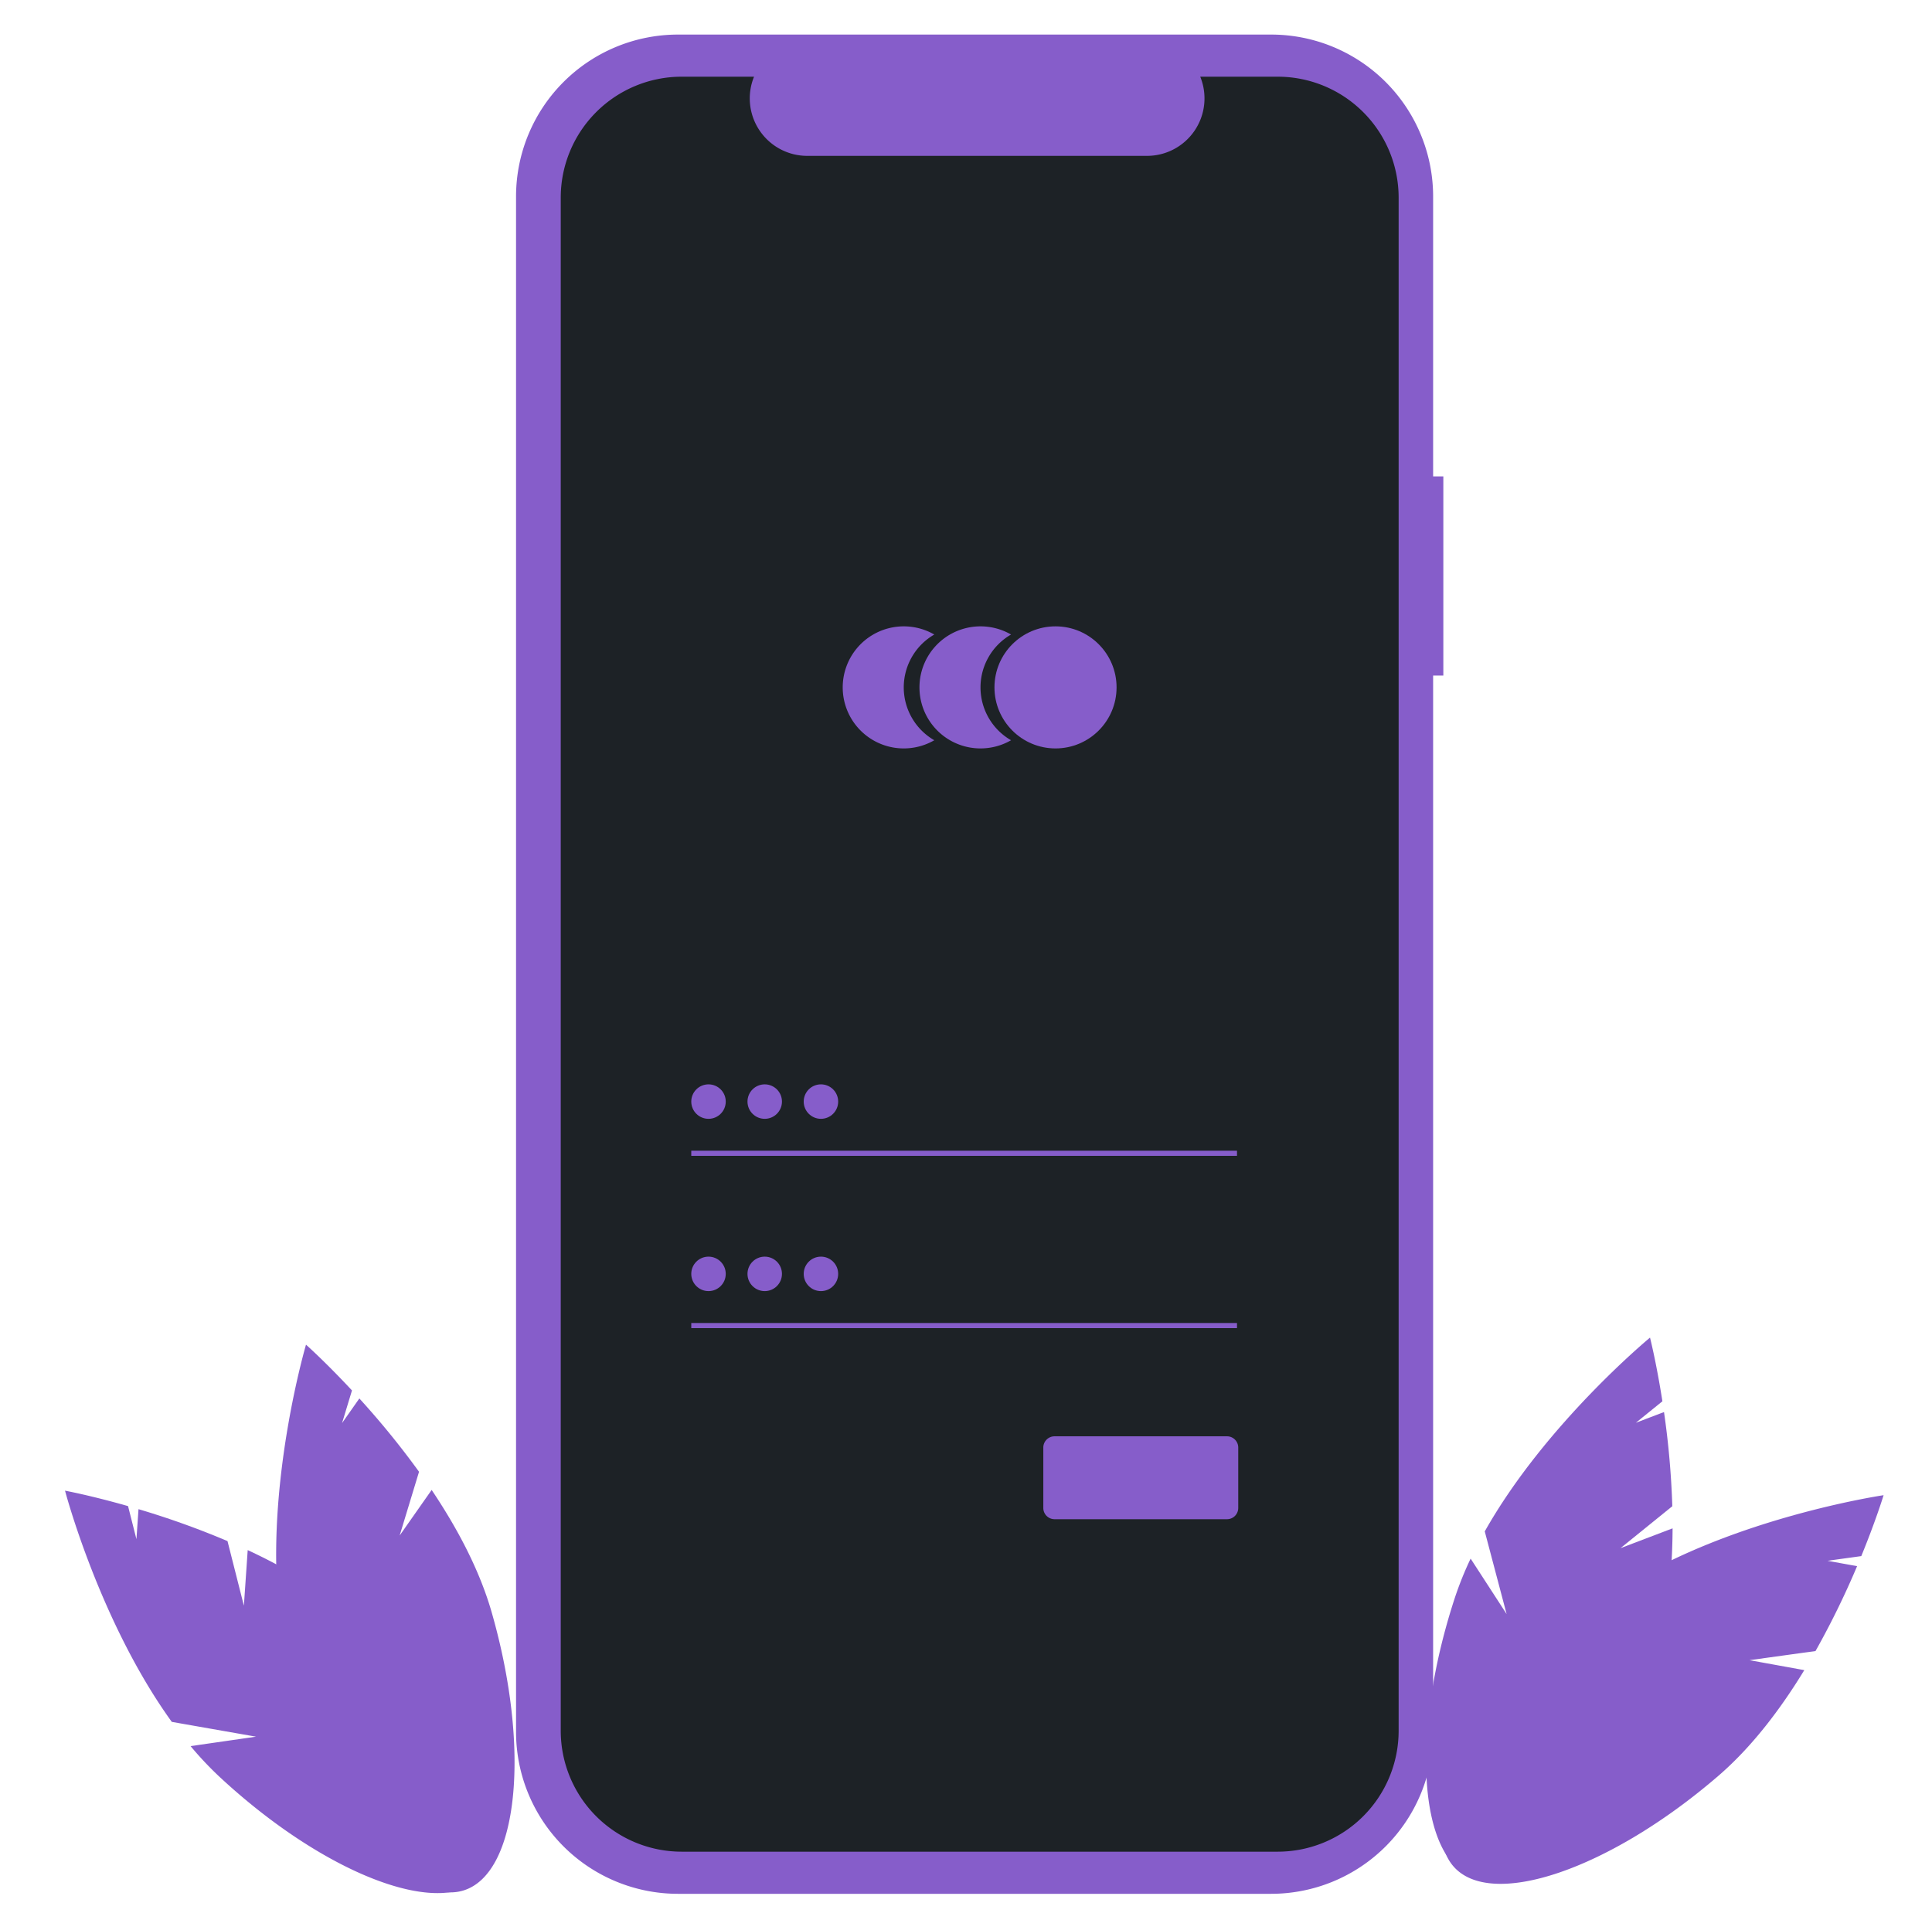 <?xml version="1.0" encoding="UTF-8" standalone="no"?>
<svg
   xmlns:dc="http://purl.org/dc/elements/1.1/"
   xmlns:cc="http://creativecommons.org/ns#"
   xmlns:rdf="http://www.w3.org/1999/02/22-rdf-syntax-ns#"
   xmlns:svg="http://www.w3.org/2000/svg"
   xmlns="http://www.w3.org/2000/svg"
   xmlns:sodipodi="http://sodipodi.sourceforge.net/DTD/sodipodi-0.dtd"
   xmlns:inkscape="http://www.inkscape.org/namespaces/inkscape"
   id="a87032b8-5b37-4b7e-a4d9-4dbfbe394641"
   data-name="Layer 1"
   width="384.015"
   height="380.307"
   viewBox="0 0 384.015 380.307"
   version="1.1"
   sodipodi:docname="undraw_Access_account_re_8spm.svg"
   inkscape:export-filename="/home/petercosta/projetos/todots/src/assets/acc.png"
   inkscape:export-xdpi="96"
   inkscape:export-ydpi="96"
   inkscape:version="1.0.1 (3bc2e813f5, 2020-09-07)">
  <defs
     id="defs148" />
  <sodipodi:namedview
     pagecolor="#ffffff"
     bordercolor="#666666"
     borderopacity="1"
     objecttolerance="10"
     gridtolerance="10"
     guidetolerance="10"
     inkscape:pageopacity="0"
     inkscape:pageshadow="2"
     inkscape:window-width="1920"
     inkscape:window-height="1025"
     id="namedview146"
     showgrid="false"
     inkscape:zoom="0.79979066"
     inkscape:cx="-94.69603"
     inkscape:cy="93.062041"
     inkscape:window-x="0"
     inkscape:window-y="25"
     inkscape:window-maximized="1"
     inkscape:current-layer="a87032b8-5b37-4b7e-a4d9-4dbfbe394641"
     inkscape:document-rotation="0" />
  <rect
     style="fill:none;fill-opacity:1;fill-rule:evenodd;stroke-width:0.515"
     id="rect189"
     width="384.015"
     height="380.307"
     x="6"
     y="0"
     inkscape:export-xdpi="96"
     inkscape:export-ydpi="96" />
  <path
     id="fa3b9e12-7275-481e-bee9-64fd9595a50d"
     data-name="Path 1"
     d="m 48.476,319.229 -3.256,-12.841 a 166.746,166.746 0 0 0 -17.69,-6.347 l -0.411,5.968 -1.667,-6.575 c -7.455,-2.131 -12.527,-3.069 -12.527,-3.069 0,0 6.849,26.051 21.22,45.967 l 16.743,2.941 -13.007,1.876 a 67.462,67.462 0 0 0 5.816,6.165 c 20.902,19.402 44.184,28.304 52.001,19.882 7.817,-8.422 -2.792,-30.976 -23.694,-50.376 -6.48,-6.015 -14.62,-10.842 -22.769,-14.641 z"
     fill="#f2f2f2"
     style="stroke-width:0.496;fill:#865dca;fill-opacity:1"
     inkscape:export-xdpi="96"
     inkscape:export-ydpi="96" />
  <path
     id="bde08021-c30f-4979-a9d8-cb90b72b5ca2"
     data-name="Path 2"
     d="m 79.439,305.282 3.85,-12.675 a 166.733,166.733 0 0 0 -11.862,-14.577 l -3.437,4.896 1.971,-6.49 c -5.281,-5.676 -9.138,-9.1 -9.138,-9.1 0,0 -7.601,25.842 -5.596,50.319 l 12.812,11.172 -12.106,-5.118 a 67.459,67.459 0 0 0 1.794,8.286 c 7.865,27.414 23.193,47.068 34.237,43.9 11.044,-3.168 13.622,-27.96 5.757,-55.374 -2.438,-8.498 -6.912,-16.838 -11.923,-24.302 z"
     fill="#f2f2f2"
     style="stroke-width:0.496;fill:#865dca;fill-opacity:1"
     inkscape:export-xdpi="96"
     inkscape:export-ydpi="96" />
  <path
     id="b3ac2088-de9b-4f7f-bc99-0ed9705c1a9d"
     data-name="Path 22"
     d="m 286.887,94.713 h -2.031 V 39.076 A 32.203,32.203 0 0 0 252.653,6.873 H 134.774 A 32.203,32.203 0 0 0 102.572,39.076 V 344.311 a 32.203,32.203 0 0 0 32.203,32.203 H 252.653 A 32.203,32.203 0 0 0 284.855,344.311 V 134.316 h 2.031 z"
     fill="#e6e6e6"
     style="stroke-width:0.496;fill:#865dca;fill-opacity:1"
     inkscape:export-xdpi="96"
     inkscape:export-ydpi="96" />
  <path
     id="b2715b96-3117-487c-acc0-20904544b5b7"
     data-name="Path 23"
     d="m 253.952,15.248 h -15.386 a 11.425,11.425 0 0 1 -10.58,15.74 h -67.531 a 11.425,11.425 0 0 1 -10.579,-15.74 h -14.371 a 24.049,24.049 0 0 0 -24.049,24.049 V 344.089 a 24.049,24.049 0 0 0 24.049,24.049 H 253.952 A 24.049,24.049 0 0 0 278.001,344.089 v 0 -304.793 a 24.049,24.049 0 0 0 -24.049,-24.048 z"
     fill="#ffffff"
     style="fill:#1d2226;fill-opacity:1;stroke-width:0.496"
     inkscape:export-xdpi="96"
     inkscape:export-ydpi="96" />
  <path
     id="b06d66ec-6c84-45dd-8c27-1263a6253192"
     data-name="Path 6"
     d="m 179.636,136.662 a 12.129,12.129 0 0 1 6.07,-10.509 12.135,12.135 0 1 0 0,21.017 12.127,12.127 0 0 1 -6.07,-10.508 z"
     fill="#cccccc"
     style="stroke-width:0.496;fill:#865dca;fill-opacity:1"
     inkscape:export-xdpi="96"
     inkscape:export-ydpi="96" />
  <path
     id="e73810fe-4cf4-40cc-8c7c-ca544ce30bd4"
     data-name="Path 7"
     d="m 194.891,136.662 a 12.128,12.128 0 0 1 6.07,-10.509 12.135,12.135 0 1 0 0,21.017 12.127,12.127 0 0 1 -6.07,-10.508 z"
     fill="#cccccc"
     style="stroke-width:0.496;fill:#865dca;fill-opacity:1"
     inkscape:export-xdpi="96"
     inkscape:export-ydpi="96" />
  <circle
     id="a4813fcf-056e-4514-bb8b-e6506f49341f"
     data-name="Ellipse 1"
     cx="209.8"
     cy="136.661"
     r="12.135"
     fill="#6c63ff"
     style="fill:#865dca;fill-opacity:1;stroke-width:0.496"
     inkscape:export-xdpi="96"
     inkscape:export-ydpi="96" />
  <rect
     id="bb28937d-932f-4fdf-befe-f406e51091fe"
     data-name="Rectangle 1"
     x="137.401"
     y="228.778"
     width="108.471"
     height="1.016"
     fill="#cccccc"
     style="stroke-width:0.496;fill:#865dca;fill-opacity:1"
     inkscape:export-xdpi="96"
     inkscape:export-ydpi="96" />
  <circle
     id="fcef55fc-4968-45b2-93bb-1a1080c85fc7"
     data-name="Ellipse 2"
     cx="140.827"
     cy="219.009"
     r="3.426"
     fill="#6c63ff"
     style="fill:#865dca;fill-opacity:1;stroke-width:0.496"
     inkscape:export-xdpi="96"
     inkscape:export-ydpi="96" />
  <rect
     id="ff33d889-4c74-4b91-85ef-b4882cc8fe76"
     data-name="Rectangle 2"
     x="137.401"
     y="263.032"
     width="108.471"
     height="1.016"
     fill="#cccccc"
     style="stroke-width:0.496;fill:#865dca;fill-opacity:1"
     inkscape:export-xdpi="96"
     inkscape:export-ydpi="96" />
  <circle
     id="e8fa0310-b872-4adf-aedd-0c6eda09f3b8"
     data-name="Ellipse 3"
     cx="140.827"
     cy="253.263"
     r="3.426"
     fill="#6c63ff"
     style="fill:#865dca;fill-opacity:1;stroke-width:0.496"
     inkscape:export-xdpi="96"
     inkscape:export-ydpi="96" />
  <path
     d="m 243.887,302.038 h -34.28 a 2.236,2.236 0 0 1 -2.233,-2.233 v -12.015 a 2.236,2.236 0 0 1 2.233,-2.233 h 34.28 a 2.236,2.236 0 0 1 2.233,2.233 v 12.015 a 2.236,2.236 0 0 1 -2.233,2.233 z"
     fill="#6c63ff"
     id="path119"
     style="fill:#865dca;fill-opacity:1;stroke-width:0.496"
     inkscape:export-xdpi="96"
     inkscape:export-ydpi="96" />
  <circle
     id="e12ee00d-aa4a-4413-a013-11d20b7f97f7"
     data-name="Ellipse 7"
     cx="152.001"
     cy="219.009"
     r="3.426"
     fill="#6c63ff"
     style="fill:#865dca;fill-opacity:1;stroke-width:0.496"
     inkscape:export-xdpi="96"
     inkscape:export-ydpi="96" />
  <circle
     id="f58f497e-6949-45c8-be5f-eee2aa0f6586"
     data-name="Ellipse 8"
     cx="163.175"
     cy="219.009"
     r="3.426"
     fill="#6c63ff"
     style="fill:#865dca;fill-opacity:1;stroke-width:0.496"
     inkscape:export-xdpi="96"
     inkscape:export-ydpi="96" />
  <circle
     id="b4d4939a-c6e6-4f4d-ba6c-e8b05485017d"
     data-name="Ellipse 9"
     cx="152.001"
     cy="253.263"
     r="3.426"
     fill="#6c63ff"
     style="fill:#865dca;fill-opacity:1;stroke-width:0.496"
     inkscape:export-xdpi="96"
     inkscape:export-ydpi="96" />
  <circle
     id="aff120b1-519b-4e96-ac87-836aa55663de"
     data-name="Ellipse 10"
     cx="163.175"
     cy="253.263"
     r="3.426"
     fill="#6c63ff"
     style="fill:#865dca;fill-opacity:1;stroke-width:0.496"
     inkscape:export-xdpi="96"
     inkscape:export-ydpi="96" />
  <path
     id="fa3b9e12-7275-481e-bee9-64fd9595a50d-3"
     data-name="Path 1"
     d="m 322.101,307.794 10.295,-8.336 A 166.746,166.746 0 0 0 330.747,280.735 l -5.591,2.127 5.272,-4.268 c -1.189,-7.662 -2.462,-12.66 -2.462,-12.66 0,0 -20.785,17.134 -32.847,38.527 l 4.344,16.435 -7.153,-11.024 a 67.462,67.462 0 0 0 -3.161,7.864 c -8.859,27.108 -7.187,51.978 3.734,55.547 10.922,3.569 26.956,-15.514 35.814,-42.621 2.746,-8.404 3.718,-17.817 3.755,-26.808 z"
     fill="#f2f2f2"
     style="stroke-width:0.496;fill:#865dca;fill-opacity:1"
     inkscape:export-xdpi="96"
     inkscape:export-ydpi="96" />
  <path
     id="bde08021-c30f-4979-a9d8-cb90b72b5ca2-6"
     data-name="Path 2"
     d="m 347.738,330.064 13.122,-1.814 a 166.733,166.733 0 0 0 8.266,-16.878 l -5.886,-1.069 6.719,-0.929 c 2.941,-7.174 4.434,-12.11 4.434,-12.11 0,0 -26.649,3.926 -48.034,16.002 l -4.776,16.315 -0.425,-13.137 a 67.459,67.459 0 0 0 -6.772,5.1 c -21.596,18.627 -33.02,40.78 -25.516,49.481 7.504,8.7 31.095,0.654 52.691,-17.973 6.695,-5.774 12.393,-13.331 17.071,-21.008 z"
     fill="#f2f2f2"
     style="stroke-width:0.496;fill:#865dca;fill-opacity:1"
     inkscape:export-xdpi="96"
     inkscape:export-ydpi="96" />
</svg>
